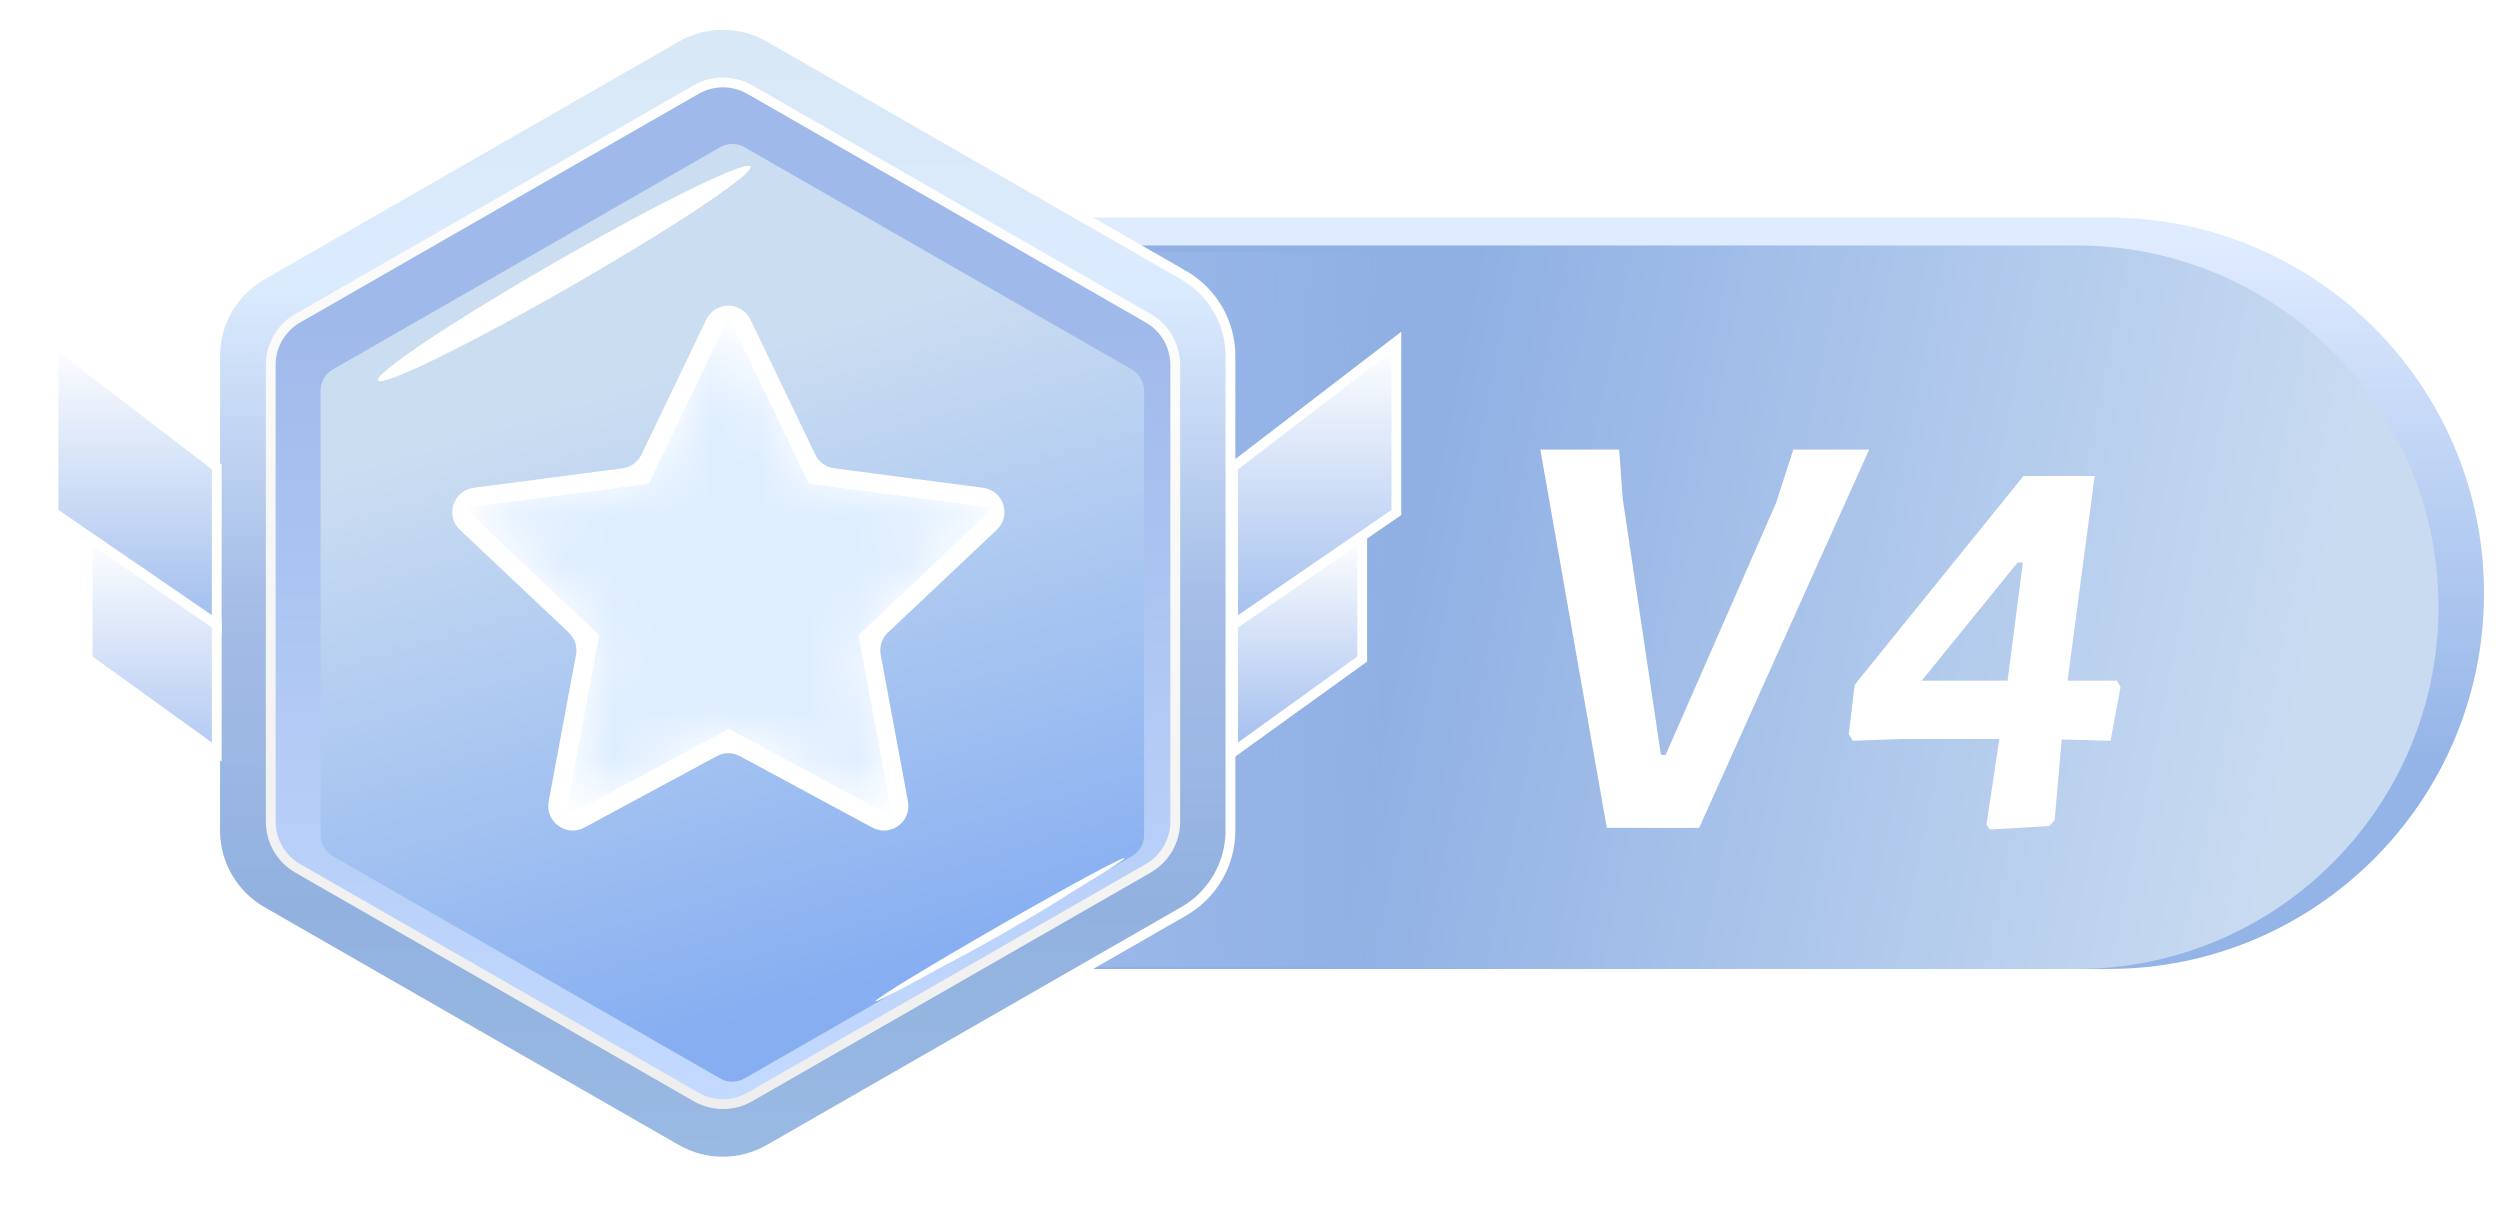 <svg width="51" height="25" viewBox="0 0 51 25" fill="none" xmlns="http://www.w3.org/2000/svg">
<path d="M17.602 4.438H43.01C47.243 4.438 50.674 7.87 50.674 12.103V12.103C50.674 16.336 47.243 19.767 43.01 19.767H17.602V4.438Z" fill="url(#paint0_linear_2185_78551)"/>
<g filter="url(#filter0_f_2185_78551)">
<path d="M16.672 5.008H42.365C46.441 5.008 49.745 8.312 49.745 12.387V12.387C49.745 16.463 46.441 19.767 42.365 19.767H16.672V5.008Z" fill="url(#paint1_linear_2185_78551)"/>
</g>
<path d="M28.269 5.146H22.688L21.43 19.72H28.269V5.146Z" fill="url(#paint2_linear_2185_78551)"/>
<path d="M15.691 0.761L24.146 5.613C24.737 5.952 25.101 6.58 25.101 7.261V16.944C25.101 17.625 24.737 18.253 24.146 18.592L15.691 23.445C15.105 23.781 14.385 23.781 13.799 23.445L5.344 18.592C4.753 18.253 4.389 17.625 4.389 16.944V7.261C4.389 6.58 4.753 5.952 5.344 5.613L13.799 0.761C14.385 0.424 15.105 0.424 15.691 0.761Z" fill="url(#paint3_linear_2185_78551)" stroke="white" stroke-width="0.2"/>
<path d="M23.422 6.491L15.296 1.828C14.957 1.633 14.54 1.633 14.201 1.828L6.075 6.491C5.733 6.687 5.523 7.051 5.523 7.445V16.761C5.523 17.155 5.733 17.519 6.075 17.715L14.201 22.378C14.54 22.573 14.957 22.573 15.296 22.378L23.422 17.715C23.764 17.519 23.975 17.155 23.975 16.761V7.445C23.975 7.051 23.764 6.687 23.422 6.491Z" fill="url(#paint4_linear_2185_78551)" stroke="url(#paint5_linear_2185_78551)" stroke-width="0.2"/>
<g filter="url(#filter1_ii_2185_78551)">
<path d="M14.491 2.603C14.645 2.514 14.834 2.514 14.988 2.603L22.889 7.137C23.044 7.226 23.14 7.391 23.14 7.57V16.633C23.14 16.812 23.044 16.977 22.889 17.067L14.988 21.6C14.834 21.689 14.645 21.689 14.491 21.6L6.59 17.067C6.434 16.977 6.339 16.812 6.339 16.633V7.57C6.339 7.391 6.434 7.226 6.59 7.137L14.491 2.603Z" fill="url(#paint6_linear_2185_78551)"/>
</g>
<g filter="url(#filter2_f_2185_78551)">
<ellipse rx="2.93" ry="0.077" transform="matrix(0.867 -0.498 0.502 0.865 20.4 18.965)" fill="white"/>
</g>
<g filter="url(#filter3_f_2185_78551)">
<ellipse rx="1.734" ry="0.068" transform="matrix(0.867 -0.498 0.502 0.865 20.538 18.921)" fill="white"/>
</g>
<g filter="url(#filter4_f_2185_78551)">
<ellipse rx="4.383" ry="0.293" transform="matrix(0.867 -0.498 0.502 0.865 11.511 5.58)" fill="white"/>
</g>
<g filter="url(#filter5_f_2185_78551)">
<ellipse rx="2.827" ry="0.141" transform="matrix(0.867 -0.498 0.502 0.865 11.523 5.483)" fill="white"/>
</g>
<ellipse rx="1.009" ry="0.05" transform="matrix(0.867 -0.498 0.502 0.865 11.525 5.482)" fill="white"/>
<path d="M27.789 10.928L25.156 12.748V15.342L27.789 13.445V10.928Z" fill="url(#paint7_linear_2185_78551)" stroke="white" stroke-width="0.2"/>
<path d="M28.486 6.97L25.156 9.525V12.739L28.486 10.455V6.97Z" fill="url(#paint8_linear_2185_78551)" stroke="white" stroke-width="0.2"/>
<path d="M1.789 10.928L4.422 12.748V15.342L1.789 13.445V10.928Z" fill="url(#paint9_linear_2185_78551)" stroke="white" stroke-width="0.2"/>
<path d="M1.092 6.97L4.422 9.525V12.739L1.092 10.455V6.97Z" fill="url(#paint10_linear_2185_78551)" stroke="white" stroke-width="0.2"/>
<path d="M14.408 6.52C14.589 6.142 15.127 6.142 15.309 6.52L16.631 9.273C16.704 9.426 16.849 9.531 17.017 9.553L20.055 9.951C20.472 10.005 20.639 10.521 20.333 10.81L18.114 12.903C17.991 13.02 17.935 13.191 17.966 13.358L18.523 16.351C18.6 16.764 18.164 17.082 17.794 16.882L15.096 15.426C14.947 15.346 14.769 15.346 14.621 15.426L11.922 16.882C11.552 17.082 11.116 16.764 11.193 16.351L11.751 13.358C11.782 13.191 11.726 13.02 11.602 12.903L9.384 10.81C9.077 10.521 9.244 10.005 9.662 9.951L12.7 9.553C12.867 9.531 13.013 9.426 13.086 9.273L14.408 6.52Z" fill="white"/>
<mask id="mask0_2185_78551" style="mask-type:alpha" maskUnits="userSpaceOnUse" x="9" y="6" width="11" height="11">
<path d="M14.597 7.029C14.706 6.802 15.029 6.802 15.138 7.029L16.431 9.722C16.475 9.814 16.562 9.877 16.663 9.89L19.636 10.28C19.887 10.312 19.987 10.622 19.803 10.795L17.63 12.845C17.556 12.915 17.522 13.018 17.541 13.118L18.087 16.048C18.133 16.296 17.871 16.487 17.649 16.367L15.01 14.943C14.921 14.895 14.814 14.895 14.725 14.943L12.086 16.367C11.864 16.487 11.602 16.296 11.649 16.048L12.194 13.118C12.213 13.018 12.179 12.915 12.105 12.845L9.932 10.795C9.749 10.622 9.849 10.312 10.099 10.28L13.073 9.89C13.173 9.877 13.26 9.814 13.304 9.722L14.597 7.029Z" fill="url(#paint11_linear_2185_78551)"/>
</mask>
<g mask="url(#mask0_2185_78551)">
<path d="M14.868 6.466L16.501 9.869L20.262 10.362L17.511 12.957L18.202 16.665L14.868 14.866L11.534 16.665L12.224 12.957L9.473 10.362L13.234 9.869L14.868 6.466Z" fill="#DFEEFF"/>
</g>
<g filter="url(#filter6_d_2185_78551)">
<path d="M34.163 16.388H32.279L30.923 8.672H32.531L32.603 9.668L33.383 14.9H33.479L35.735 9.752L36.083 8.672H37.631L34.163 16.388Z" fill="white"/>
</g>
<g filter="url(#filter7_d_2185_78551)">
<path d="M42.555 14.611L41.559 14.586L41.415 16.23L41.307 16.351L40.095 16.422L40.023 16.326L40.287 14.575H38.331L37.299 14.611L37.215 14.479L37.335 13.47L40.779 9.211H42.231L41.679 13.386H42.687L42.759 13.518L42.555 14.611ZM38.703 13.386H40.455L40.767 10.975H40.659L38.703 13.386Z" fill="white"/>
</g>
<defs>
<filter id="filter0_f_2185_78551" x="16.172" y="4.508" width="34.07" height="15.759" filterUnits="userSpaceOnUse" color-interpolation-filters="sRGB">
<feFlood flood-opacity="0" result="BackgroundImageFix"/>
<feBlend mode="normal" in="SourceGraphic" in2="BackgroundImageFix" result="shape"/>
<feGaussianBlur stdDeviation="0.25" result="effect1_foregroundBlur_2185_78551"/>
</filter>
<filter id="filter1_ii_2185_78551" x="6.336" y="2.536" width="17.005" height="19.431" filterUnits="userSpaceOnUse" color-interpolation-filters="sRGB">
<feFlood flood-opacity="0" result="BackgroundImageFix"/>
<feBlend mode="normal" in="SourceGraphic" in2="BackgroundImageFix" result="shape"/>
<feColorMatrix in="SourceAlpha" type="matrix" values="0 0 0 0 0 0 0 0 0 0 0 0 0 0 0 0 0 0 127 0" result="hardAlpha"/>
<feOffset dy="0.3"/>
<feGaussianBlur stdDeviation="0.25"/>
<feComposite in2="hardAlpha" operator="arithmetic" k2="-1" k3="1"/>
<feColorMatrix type="matrix" values="0 0 0 0 0.487 0 0 0 0 0.63 0 0 0 0 0.796 0 0 0 1 0"/>
<feBlend mode="normal" in2="shape" result="effect1_innerShadow_2185_78551"/>
<feColorMatrix in="SourceAlpha" type="matrix" values="0 0 0 0 0 0 0 0 0 0 0 0 0 0 0 0 0 0 127 0" result="hardAlpha"/>
<feOffset dx="0.2" dy="0.1"/>
<feGaussianBlur stdDeviation="0.5"/>
<feComposite in2="hardAlpha" operator="arithmetic" k2="-1" k3="1"/>
<feColorMatrix type="matrix" values="0 0 0 0 0.551 0 0 0 0 0.678 0 0 0 0 0.887 0 0 0 1 0"/>
<feBlend mode="normal" in2="effect1_innerShadow_2185_78551" result="effect2_innerShadow_2185_78551"/>
</filter>
<filter id="filter2_f_2185_78551" x="17.559" y="17.205" width="5.678" height="3.52" filterUnits="userSpaceOnUse" color-interpolation-filters="sRGB">
<feFlood flood-opacity="0" result="BackgroundImageFix"/>
<feBlend mode="normal" in="SourceGraphic" in2="BackgroundImageFix" result="shape"/>
<feGaussianBlur stdDeviation="0.15" result="effect1_foregroundBlur_2185_78551"/>
</filter>
<filter id="filter3_f_2185_78551" x="18.731" y="17.756" width="3.608" height="2.329" filterUnits="userSpaceOnUse" color-interpolation-filters="sRGB">
<feFlood flood-opacity="0" result="BackgroundImageFix"/>
<feBlend mode="normal" in="SourceGraphic" in2="BackgroundImageFix" result="shape"/>
<feGaussianBlur stdDeviation="0.15" result="effect1_foregroundBlur_2185_78551"/>
</filter>
<filter id="filter4_f_2185_78551" x="7.203" y="2.884" width="8.609" height="5.393" filterUnits="userSpaceOnUse" color-interpolation-filters="sRGB">
<feFlood flood-opacity="0" result="BackgroundImageFix"/>
<feBlend mode="normal" in="SourceGraphic" in2="BackgroundImageFix" result="shape"/>
<feGaussianBlur stdDeviation="0.25" result="effect1_foregroundBlur_2185_78551"/>
</filter>
<filter id="filter5_f_2185_78551" x="8.57" y="3.57" width="5.906" height="3.825" filterUnits="userSpaceOnUse" color-interpolation-filters="sRGB">
<feFlood flood-opacity="0" result="BackgroundImageFix"/>
<feBlend mode="normal" in="SourceGraphic" in2="BackgroundImageFix" result="shape"/>
<feGaussianBlur stdDeviation="0.25" result="effect1_foregroundBlur_2185_78551"/>
</filter>
<filter id="filter6_d_2185_78551" x="30.922" y="8.672" width="7.711" height="8.716" filterUnits="userSpaceOnUse" color-interpolation-filters="sRGB">
<feFlood flood-opacity="0" result="BackgroundImageFix"/>
<feColorMatrix in="SourceAlpha" type="matrix" values="0 0 0 0 0 0 0 0 0 0 0 0 0 0 0 0 0 0 127 0" result="hardAlpha"/>
<feOffset dx="0.5" dy="0.5"/>
<feGaussianBlur stdDeviation="0.25"/>
<feComposite in2="hardAlpha" operator="out"/>
<feColorMatrix type="matrix" values="0 0 0 0 0.577 0 0 0 0 0.693 0 0 0 0 0.887 0 0 0 1 0"/>
<feBlend mode="normal" in2="BackgroundImageFix" result="effect1_dropShadow_2185_78551"/>
<feBlend mode="normal" in="SourceGraphic" in2="effect1_dropShadow_2185_78551" result="shape"/>
</filter>
<filter id="filter7_d_2185_78551" x="37.219" y="9.211" width="6.539" height="8.212" filterUnits="userSpaceOnUse" color-interpolation-filters="sRGB">
<feFlood flood-opacity="0" result="BackgroundImageFix"/>
<feColorMatrix in="SourceAlpha" type="matrix" values="0 0 0 0 0 0 0 0 0 0 0 0 0 0 0 0 0 0 127 0" result="hardAlpha"/>
<feOffset dx="0.5" dy="0.5"/>
<feGaussianBlur stdDeviation="0.25"/>
<feComposite in2="hardAlpha" operator="out"/>
<feColorMatrix type="matrix" values="0 0 0 0 0.577 0 0 0 0 0.693 0 0 0 0 0.887 0 0 0 1 0"/>
<feBlend mode="normal" in2="BackgroundImageFix" result="effect1_dropShadow_2185_78551"/>
<feBlend mode="normal" in="SourceGraphic" in2="effect1_dropShadow_2185_78551" result="shape"/>
</filter>
<linearGradient id="paint0_linear_2185_78551" x1="37.281" y1="19.767" x2="37.281" y2="4.935" gradientUnits="userSpaceOnUse">
<stop offset="0.286" stop-color="#94B4E7"/>
<stop offset="1" stop-color="#DFEBFF"/>
</linearGradient>
<linearGradient id="paint1_linear_2185_78551" x1="46.147" y1="18.444" x2="28.169" y2="14.789" gradientUnits="userSpaceOnUse">
<stop stop-color="#C8DBF1"/>
<stop offset="1" stop-color="#90B0E4"/>
</linearGradient>
<linearGradient id="paint2_linear_2185_78551" x1="18.606" y1="14.046" x2="28.269" y2="14.007" gradientUnits="userSpaceOnUse">
<stop offset="0.117" stop-color="#9FBAEB"/>
<stop offset="1" stop-color="#9FBAEB" stop-opacity="0"/>
</linearGradient>
<linearGradient id="paint3_linear_2185_78551" x1="14.745" y1="0.103" x2="14.659" y2="24.102" gradientUnits="userSpaceOnUse">
<stop offset="0.028" stop-color="#D9E8F6"/>
<stop offset="0.241" stop-color="#DBEBFE"/>
<stop offset="0.504" stop-color="#A5BDE7"/>
<stop offset="0.768" stop-color="#92B1DF"/>
<stop offset="1" stop-color="#9ABBE4"/>
</linearGradient>
<linearGradient id="paint4_linear_2185_78551" x1="14.749" y1="1.629" x2="14.749" y2="22.577" gradientUnits="userSpaceOnUse">
<stop offset="0.237" stop-color="#9FB9EA"/>
<stop offset="1" stop-color="#C4DAFF"/>
</linearGradient>
<linearGradient id="paint5_linear_2185_78551" x1="14.749" y1="1.629" x2="11.369" y2="22.237" gradientUnits="userSpaceOnUse">
<stop stop-color="white"/>
<stop offset="1" stop-color="#EEEEEE"/>
</linearGradient>
<linearGradient id="paint6_linear_2185_78551" x1="12.925" y1="2.46" x2="18.515" y2="21.346" gradientUnits="userSpaceOnUse">
<stop offset="0.239" stop-color="#CBDDF1"/>
<stop offset="0.907" stop-color="#86AEF1"/>
</linearGradient>
<linearGradient id="paint7_linear_2185_78551" x1="26.473" y1="10.928" x2="26.473" y2="15.342" gradientUnits="userSpaceOnUse">
<stop stop-color="white"/>
<stop offset="1" stop-color="#A1BDEE"/>
</linearGradient>
<linearGradient id="paint8_linear_2185_78551" x1="26.821" y1="6.97" x2="26.821" y2="12.739" gradientUnits="userSpaceOnUse">
<stop stop-color="white"/>
<stop offset="1" stop-color="#A3BFEF"/>
</linearGradient>
<linearGradient id="paint9_linear_2185_78551" x1="3.105" y1="10.928" x2="3.105" y2="15.342" gradientUnits="userSpaceOnUse">
<stop stop-color="white"/>
<stop offset="1" stop-color="#B1C9F2"/>
</linearGradient>
<linearGradient id="paint10_linear_2185_78551" x1="2.757" y1="6.97" x2="2.757" y2="12.739" gradientUnits="userSpaceOnUse">
<stop stop-color="white"/>
<stop offset="1" stop-color="#A1BEEE"/>
</linearGradient>
<linearGradient id="paint11_linear_2185_78551" x1="13.807" y1="6.466" x2="17.075" y2="17.509" gradientUnits="userSpaceOnUse">
<stop offset="0.156" stop-color="#FFD55F"/>
<stop offset="0.907" stop-color="#FFC21A"/>
</linearGradient>
</defs>
</svg>
